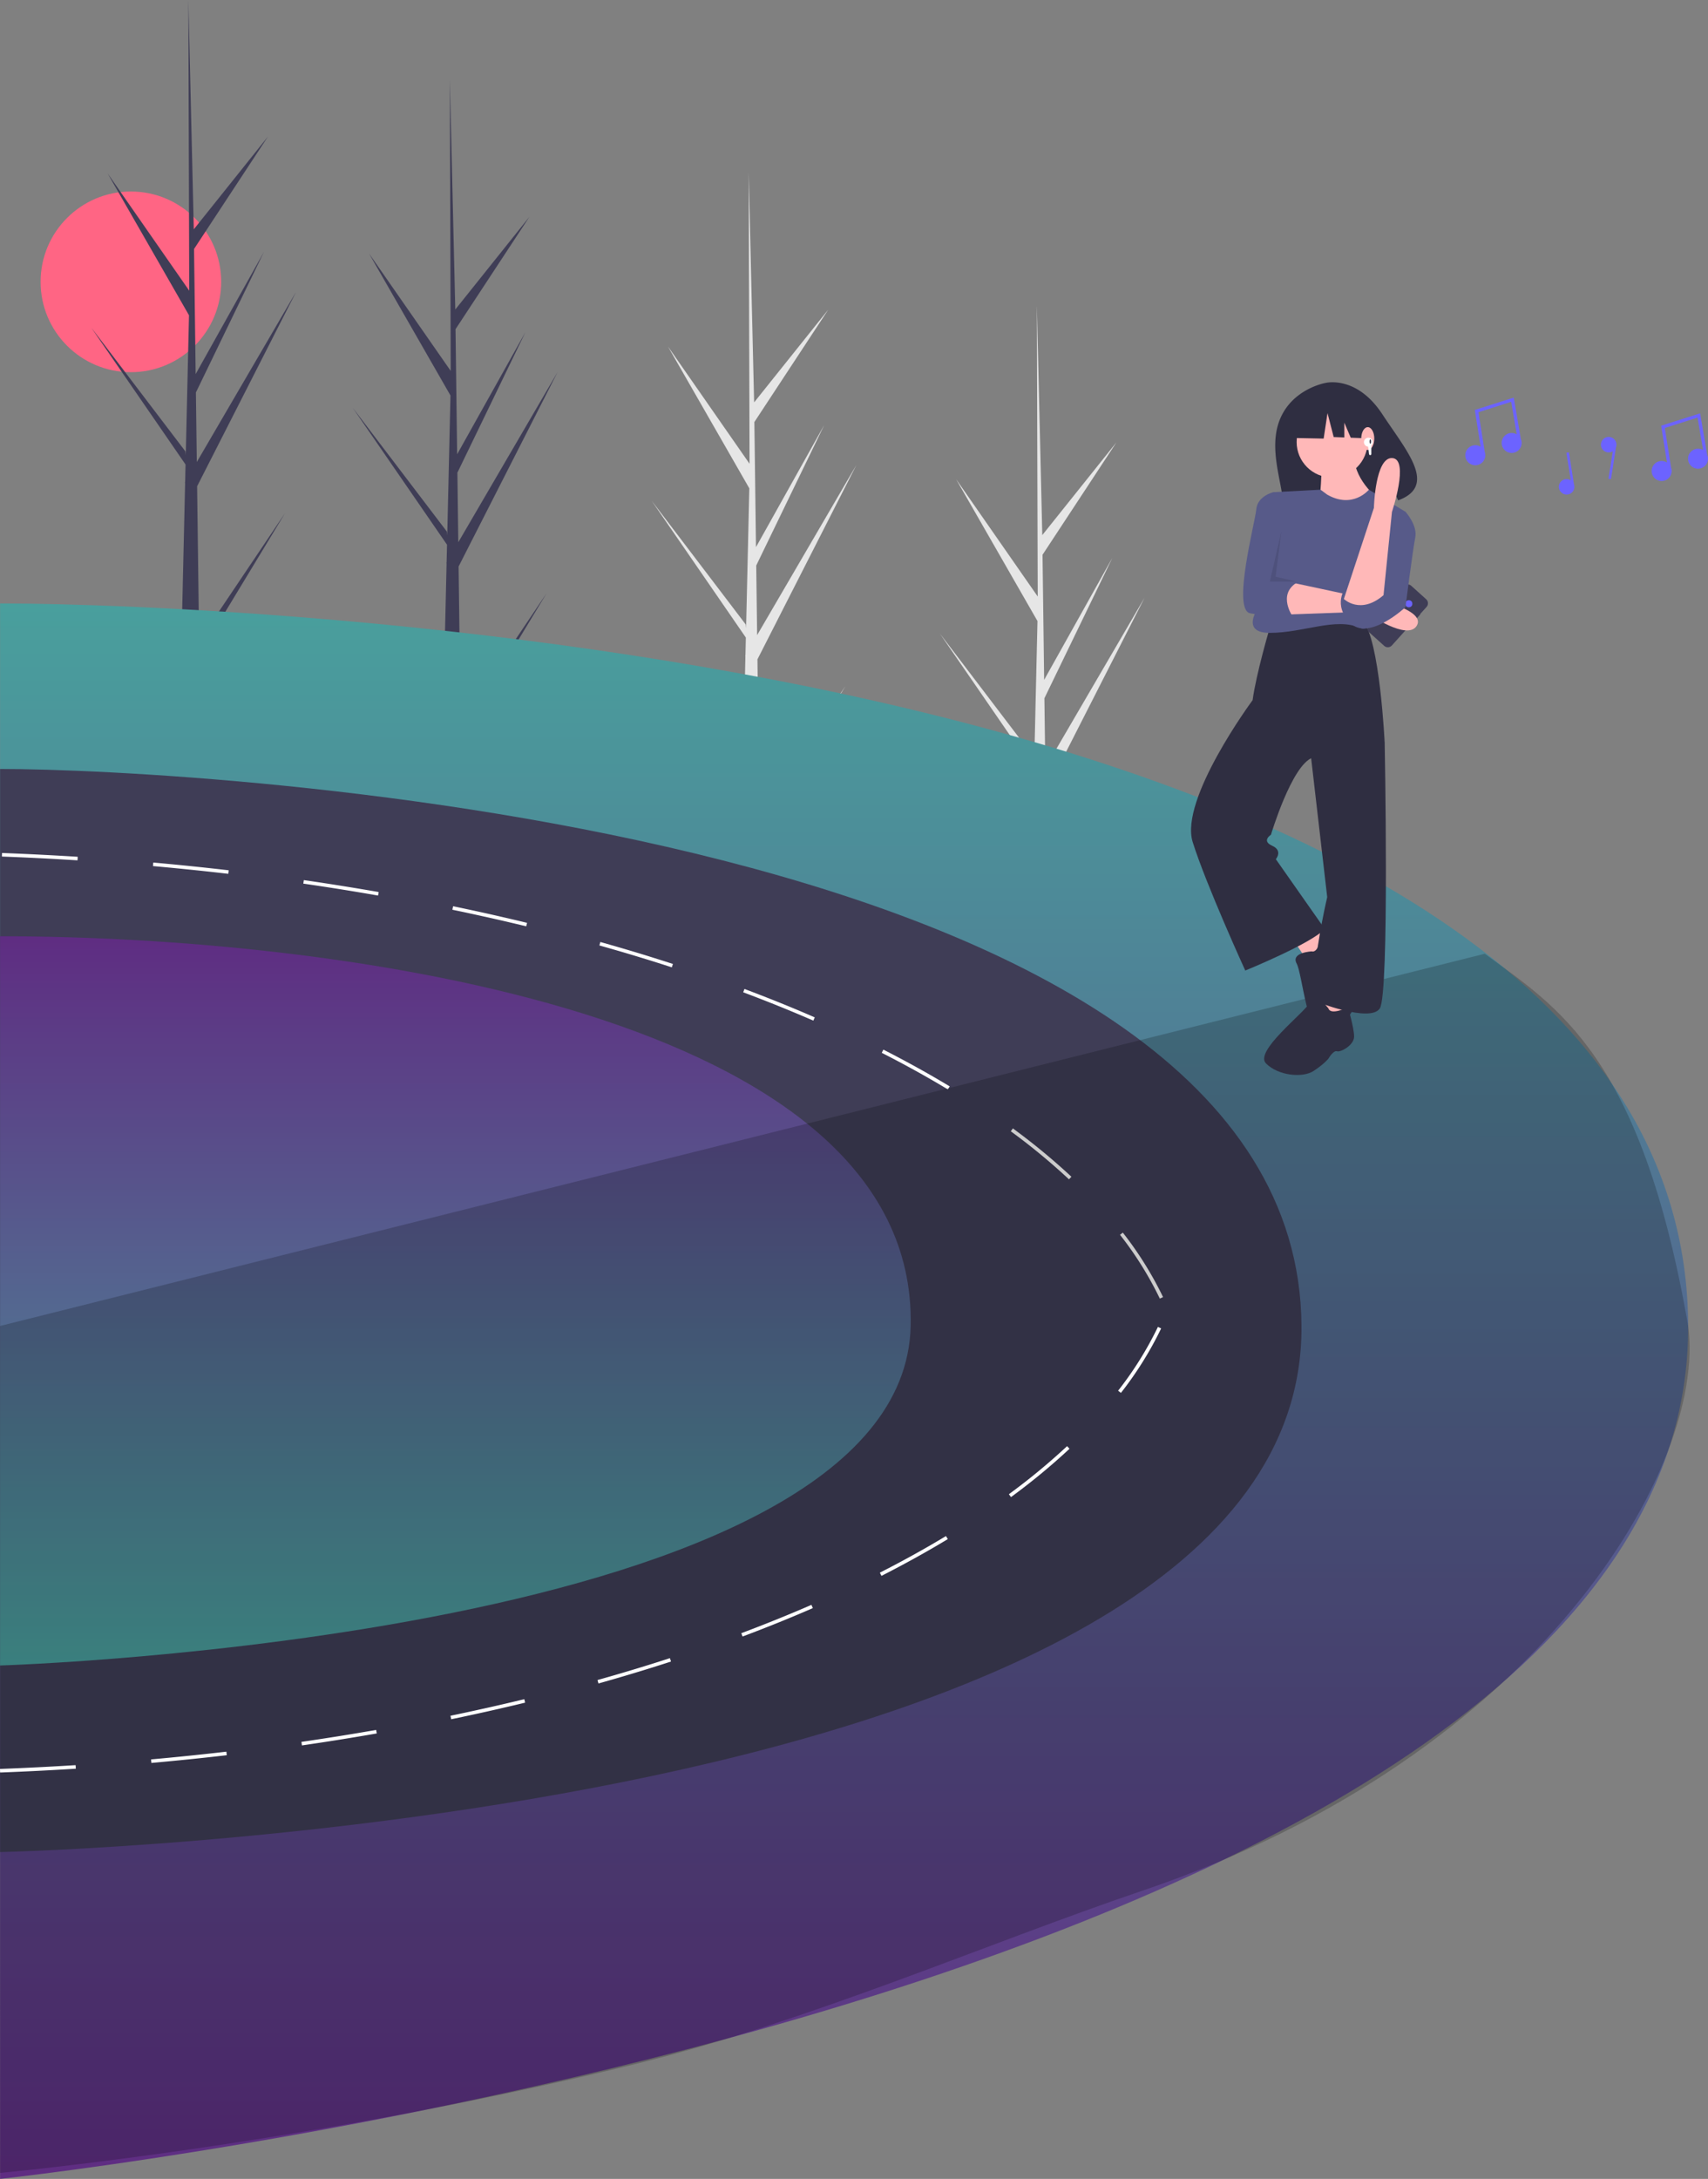 <svg xmlns="http://www.w3.org/2000/svg" xmlns:xlink="http://www.w3.org/1999/xlink" width="898.475" height="1145.682" viewBox="0 0 898.475 1145.682">
  <rect x="0" y="0" width="898.475" height="1145.682" fill="#808080" stroke="none"/>
  <defs>
    <linearGradient id="linear-gradient" x1="0.5" x2="0.5" y2="1" gradientUnits="objectBoundingBox">
      <stop offset="0" stop-color="#49a09d"/>
      <stop offset="1" stop-color="#5f2c82"/>
    </linearGradient>
    <linearGradient id="linear-gradient-2" x1="0.5" x2="0.5" y2="1" gradientUnits="objectBoundingBox">
      <stop offset="0" stop-color="#5f2c82"/>
      <stop offset="1" stop-color="#49a09d"/>
    </linearGradient>
  </defs>
  <g id="undraw_by_the_road_4rfk" transform="translate(0.045 0)">
    <circle id="Ellipse_89" data-name="Ellipse 89" cx="47.5" cy="47.5" r="47.5" transform="translate(21.309 100.696)" fill="#ff6584"/>
    <path id="Path_469" data-name="Path 469" d="M398.254,480.6,443.5,413.309l-45.156,74.528.094,7.572q-4.955.038-9.814-.165l2.244-97.329-.061-.751.083-.145.215-9.2-49.552-71.944,49.494,65.061.176,1.944,1.7-73.536-42.8-74.589,42.922,61.671-.448-152.347v-.507l.015.5,2.841,120.07,39.007-48.772-38.879,59.115.851,65.776,35.894-64.195-35.762,73.865.474,36.575,52.2-89.423L397.194,399.266Z" transform="translate(-156 -101.396)" fill="#3f3d56"/>
    <path id="Path_470" data-name="Path 470" d="M555.455,529.42,600.7,462.131l-45.156,74.528.094,7.572q-4.955.038-9.814-.165l2.244-97.329-.061-.751.083-.145.215-9.2L498.756,364.7l49.494,65.06.176,1.944,1.7-73.536-42.8-74.59,42.922,61.671L549.795,192.9V192.4l.015.5,2.841,120.07,39.007-48.773L552.78,323.308l.851,65.776,35.894-64.195-35.763,73.866.474,36.575,52.2-89.423L554.4,448.089Z" transform="translate(-156 -101.396)" fill="#e6e6e6"/>
    <path id="Path_471" data-name="Path 471" d="M260.7,438.42l45.248-67.289L260.8,445.659l.094,7.572q-4.955.038-9.814-.165l2.244-97.329-.061-.751.083-.145.215-9.2L204,273.7,253.5,338.76l.176,1.944,1.7-73.536-42.8-74.59,42.922,61.671L255.043,101.9V101.4l.015.5,2.841,120.07,39.006-48.773-38.879,59.116.851,65.776,35.894-64.195L259.01,307.755l.474,36.575,52.2-89.423L259.643,357.089Z" transform="translate(-156 -101.396)" fill="#3f3d56"/>
    <path id="Path_472" data-name="Path 472" d="M707.042,599.213l45.248-67.289-45.156,74.528.094,7.572q-4.955.038-9.814-.165l2.244-97.329-.061-.751.083-.145.215-9.2-49.552-71.944,49.494,65.061.176,1.944,1.7-73.536-42.8-74.59,42.922,61.671L701.382,262.7v-.507l.015.5,2.842,120.07,39.007-48.772L704.367,393.1l.851,65.776,35.894-64.195L705.35,468.548l.474,36.575,52.2-89.423L705.982,517.882Z" transform="translate(-156 -101.396)" fill="#e6e6e6"/>
    <path id="Path_473" data-name="Path 473" d="M1044,798.6c1.2,353.619-888,448.474-888,448.474V418.7c.908,0,1.825,0,2.732.009C268.6,418.841,1042.8,444.985,1044,798.6Z" transform="translate(-156 -101.396)" fill="url(#linear-gradient)"/>
    <path id="Path_474" data-name="Path 474" d="M840.593,798.6C842.274,1060.765,156,1075.226,156,1075.226v-569.5C259.145,505.723,838.912,536.443,840.593,798.6Z" transform="translate(-156 -101.396)" fill="#3f3d56"/>
    <path id="Path_475" data-name="Path 475" d="M746.609,749.516l-1.478,1.151a183.175,183.175,0,0,1,20.941,33.546l1.694-.8a185.61,185.61,0,0,0-21.157-33.892Zm-56.115-53.523c-.571-.43-1.142-.852-1.712-1.273l-1.114,1.506c.571.421,1.142.842,1.7,1.263A335.319,335.319,0,0,1,718.285,721.5l1.282-1.366a338.728,338.728,0,0,0-29.073-24.142ZM620.642,653.3l-.852,1.675c12.164,6.185,23.87,12.66,34.781,19.248l.964-1.6C644.587,666.022,632.844,659.519,620.642,653.3Zm-73.07-31.9-.655,1.75c12.651,4.744,25.068,9.76,36.886,14.9l.739-1.712c-11.846-5.155-24.282-10.18-36.971-14.933Zm-47.647-16.337c-9.17-2.873-18.64-5.68-28.156-8.347l-.505,1.806c9.5,2.657,18.948,5.465,28.1,8.319,3.359,1.057,6.681,2.115,9.993,3.191l.571-1.778Q504.959,606.646,499.925,605.069Zm-78.451-21.194c-3.724-.87-7.439-1.712-11.023-2.5-5.352-1.188-10.78-2.349-16.151-3.462l-.374,1.834c5.352,1.1,10.78,2.274,16.122,3.462,3.584.777,7.28,1.619,10.995,2.48,3.921.908,7.86,1.843,11.715,2.77l.44-1.815c-3.856-.936-7.8-1.872-11.725-2.77Zm-105.69-19.716-.271,1.853c13.194,1.909,26.425,4.024,39.31,6.279l.328-1.843C342.237,568.192,329,566.077,315.784,564.159Zm-79.19-9.226-.168,1.862c13.24,1.188,26.565,2.555,39.609,4.07L276.25,559c-13.063-1.516-26.406-2.882-39.656-4.07Zm-79.574-5.025-.066,1.871c13.25.5,26.631,1.17,39.768,2l.112-1.871C183.688,551.087,170.3,550.413,157.02,549.908Z" transform="translate(-156 -101.396)" fill="#fff"/>
    <path id="Path_476" data-name="Path 476" d="M635,798.6c-3.6,164.148-479,178.523-479,178.523V593.681C333.694,593.681,638.593,634.456,635,798.6Z" transform="translate(-156 -101.396)" fill="url(#linear-gradient-2)"/>
    <path id="Path_477" data-name="Path 477" d="M1044,798.6c9.866,72.317-76.3,225.414-286.988,296.9-82.777,28.084-175.484,68.876-268.417,91.578C315.754,1229.3,156,1243.92,156,1243.92V798.6L937.009,602.877C974.535,630.784,1019.113,655.3,1044,798.6Z" transform="translate(-156 -101.396)" opacity="0.2"/>
    <path id="Path_497" data-name="Path 497" d="M828.55,141.562l.025,0-3.7-21.649L804.4,126.414l3.064,19.363a5.262,5.262,0,1,0,2.114,2.6l.019,0-3.288-20.78,17.221-5.471,2.927,17.114a5.251,5.251,0,1,0,2.1,2.327Z" transform="translate(-28.633 89.148)" fill="#6c63ff"/>
    <path id="Path_498" data-name="Path 498" d="M1013.648,157.2l.025,0-3.7-21.649-20.477,6.505,3.064,19.363a5.262,5.262,0,1,0,2.114,2.6l.019,0-3.288-20.78,17.221-5.471,2.927,17.114a5.251,5.251,0,1,0,2.1,2.327Z" transform="translate(-115.699 81.79)" fill="#6c63ff"/>
    <path id="Path_499" data-name="Path 499" d="M900.237,190.956l.015,0-2.638-16.673-1.3.206,2.287,14.454a4.08,4.08,0,1,0,1.639,2.015Z" transform="translate(-72.356 63.572)" fill="#6c63ff"/>
    <path id="Path_500" data-name="Path 500" d="M942.278,163.055a4.072,4.072,0,1,0-1.9,3.435l-2.287,14.454,1.3.206,2.638-16.673-.015,0A4.044,4.044,0,0,0,942.278,163.055Z" transform="translate(-92.016 70.773)" fill="#6c63ff"/>
    <path id="Path_501" data-name="Path 501" d="M473.448,548.6l7.719,11.579,11.579-9.006-7.719-9.65Z" transform="translate(207.301 -53.718)" fill="#ffb8b8"/>
    <path id="Path_502" data-name="Path 502" d="M639.3,661.724s-11.056.514-7.939,6.358S636.9,706.9,645.8,704.99s16.959-12.017,16.86-18.975-1.212-9.975-1.212-9.975-2.385-4.605-.8-5.877,2.187-9.31-1.594-11.754-14.712-5.68-14.712-5.68S643.236,662.738,639.3,661.724Z" transform="translate(50.664 -161.479)" fill="#2f2e41"/>
    <path id="Path_503" data-name="Path 503" d="M499.1,605.9l-2.573,14.152,13.509,1.286V610.4Z" transform="translate(196.446 -83.999)" fill="#ffb8b8"/>
    <path id="Path_504" data-name="Path 504" d="M568.393,345.212s-7.076,23.8-9.006,37.954c0,0-38.6,52.106-31.521,74.621s27.661,67.544,27.661,67.544,34.737-14.152,41.813-21.872L571.61,466.792s3.86-4.5-1.93-7.076-.643-5.79-.643-5.79,10.936-36.667,21.872-40.527l37.954-7.719S626.289,351,617.283,341.352C617.283,341.352,572.253,342,568.393,345.212Z" transform="translate(99.49 -15.014)" fill="#2f2e41"/>
    <path id="Path_505" data-name="Path 505" d="M633.425,721.8s-6.433-9.006-9.649-3.216-29.591,25.731-23.158,32.164,19.3,7.719,25.088,3.86,7.719-6.433,7.719-6.433,2.573-4.5,4.5-3.86,9.006-3.216,9.006-7.719-3.216-15.439-3.216-15.439S634.712,725.661,633.425,721.8Z" transform="translate(65.336 -191.543)" fill="#2f2e41"/>
    <path id="Path_506" data-name="Path 506" d="M645.238,453.46l9.006,77.837s-5.146,21.872-6.433,38.6,0,16.082,0,16.082,28.948,11.579,34.094,3.86,2.573-139.592,2.573-139.592l-15.439-14.152Z" transform="translate(43.874 -59.577)" fill="#2f2e41"/>
    <path id="Path_507" data-name="Path 507" d="M613.25,123.812c6.678-15.757,23.678-18.733,23.678-18.733s16.368-4.367,30.038,16.429c12.741,19.384,29.172,37.545,8.335,45.282l-5.5-11.56-.66,13.3a84.835,84.835,0,0,1-9.173,1.392c-23.112,2.348-44.9,6.252-45.3-2.1C614.123,156.722,606.824,138.974,613.25,123.812Z" transform="translate(60.158 96.303)" fill="#2f2e41"/>
    <circle id="Ellipse_92" data-name="Ellipse 92" cx="18.655" cy="18.655" r="18.655" transform="translate(682.036 213.764)" fill="#ffb8b8"/>
    <path id="Path_508" data-name="Path 508" d="M654.71,185.347s-.322,18.977-2.251,23.48,34.416-3.538,34.416-3.538-12.866-9.006-14.8-21.228Z" transform="translate(40.512 58.972)" fill="#ffb8b8"/>
    <path id="Path_509" data-name="Path 509" d="M627.456,213.953l-3.513-2.584-24.791,1.3L594,269.275s-14.8,17.369,3.216,17.369,34.737-8.363,47.6-2.573,23.8-61.112,23.8-61.112l-19.232-11.59S640.965,221.672,627.456,213.953Z" transform="translate(70.662 46.127)" fill="#575a89"/>
    <path id="Path_510" data-name="Path 510" d="M620.637,302.485,656.66,310.2v8.363l-36.024,1.287S616.777,305.058,620.637,302.485Z" transform="translate(56.253 3.268)" fill="#ffb8b8"/>
    <path id="Path_511" data-name="Path 511" d="M601.738,217.035l-7.076-3.216s-8.363,1.93-9.006,9.006S572.79,275.574,582.44,277.5s22.515,1.93,22.515,1.93-8.363-11.579,1.93-18.012l-7.719-3.86s-7.719-17.369-2.573-26.375S601.738,217.035,601.738,217.035Z" transform="translate(75.151 44.975)" fill="#575a89"/>
    <path id="Path_512" data-name="Path 512" d="M466,17.357l17.036-8.924,23.527,3.651,4.867,21.5-12.117-.466-3.385-7.9v7.768l-5.591-.215L487.088,20.2,485.06,33.583l-19.876-.406Z" transform="translate(211.188 197.034)" fill="#2f2e41"/>
    <ellipse id="Ellipse_93" data-name="Ellipse 93" cx="3.431" cy="6.004" rx="3.431" ry="6.004" transform="translate(716.023 224.596)" fill="#ffb8b8"/>
    <circle id="Ellipse_94" data-name="Ellipse 94" cx="2.341" cy="2.341" r="2.341" transform="translate(717.441 230.167)" fill="#fff"/>
    <ellipse id="Ellipse_95" data-name="Ellipse 95" cx="0.381" cy="1.142" rx="0.381" ry="1.142" transform="translate(720.407 231.014)" fill="#2f2e41"/>
    <path id="Path_513" data-name="Path 513" d="M703.869,172.234h0a.6.6,0,0,1-.6-.6l-.6-4.792h1.8v4.792A.6.6,0,0,1,703.869,172.234Z" transform="translate(16.859 67.071)" fill="#fff"/>
    <path id="Path_514" data-name="Path 514" d="M455.328,148.149l-6.074,26.323h14.174l-11.136-2.531Z" transform="translate(218.681 131.314)" opacity="0.1"/>
    <path id="Path_515" data-name="Path 515" d="M730.136,321.046l-.135-.121,3.325-3.689a2.875,2.875,0,0,0-.211-4.06l-7.816-7.044a2.874,2.874,0,0,0-4.06.211L703,326.582a2.874,2.874,0,0,0,.211,4.06l7.816,7.044a2.874,2.874,0,0,0,4.06-.211l12.549-13.924.135.121Z" transform="translate(17.053 1.901)" fill="#3f3d56"/>
    <circle id="Ellipse_96" data-name="Ellipse 96" cx="1.852" cy="1.852" r="1.852" transform="translate(739.204 315.611)" fill="#6c63ff"/>
    <path id="Path_516" data-name="Path 516" d="M711.848,322.487s21.929,5.307,16.876,12.875-25-6.264-25-6.264Z" transform="translate(16.363 -6.14)" fill="#ffb8b8"/>
    <path id="Path_517" data-name="Path 517" d="M703.971,233.252h5.79s6.433,7.076,5.146,13.509-5.146,36.667-5.146,36.667-19.3,18.012-28.948,8.363-2.573-18.655-2.573-18.655,12.866,10.293,19.942-3.216Z" transform="translate(29.527 35.834)" fill="#575a89"/>
    <path id="Path_518" data-name="Path 518" d="M699.657,252.029l4.431-43.775s9.293-27.635.221-28.312-9.709,26.187-9.709,26.187l-15.8,47.9S687.471,262.522,699.657,252.029Z" transform="translate(28.087 60.915)" fill="#ffb8b8"/>
    <path id="Path_521" data-name="Path 521" d="M746.609,584.6l-1.478-1.151a183.176,183.176,0,0,0,20.941-33.546l1.694.8A185.61,185.61,0,0,1,746.609,584.6Zm-56.115,53.523c-.571.43-1.142.852-1.712,1.273l-1.114-1.506c.571-.421,1.142-.842,1.7-1.263a335.319,335.319,0,0,0,28.914-24.011l1.282,1.366a338.728,338.728,0,0,1-29.073,24.142Zm-69.852,42.688-.852-1.675c12.164-6.185,23.87-12.66,34.781-19.248l.964,1.6C644.587,668.1,632.844,674.6,620.642,680.816Zm-73.07,31.9-.655-1.75c12.651-4.744,25.068-9.76,36.886-14.9l.739,1.712c-11.846,5.155-24.282,10.18-36.971,14.933Zm-47.647,16.337c-9.17,2.873-18.64,5.68-28.156,8.347l-.505-1.806c9.5-2.657,18.948-5.465,28.1-8.319,3.359-1.057,6.681-2.115,9.993-3.191l.571,1.778Q504.959,727.475,499.925,729.052Zm-78.451,21.194c-3.724.87-7.439,1.712-11.023,2.5-5.352,1.188-10.779,2.349-16.151,3.462l-.374-1.834c5.352-1.1,10.779-2.274,16.122-3.462,3.584-.777,7.28-1.619,10.995-2.48,3.921-.908,7.86-1.843,11.715-2.77l.44,1.815c-3.856.936-7.8,1.872-11.725,2.77Zm-105.69,19.716-.271-1.853c13.194-1.909,26.425-4.024,39.31-6.279l.328,1.843C342.237,765.929,329,768.044,315.784,769.962Zm-79.19,9.226-.168-1.862c13.24-1.188,26.565-2.555,39.609-4.07l.215,1.862c-13.063,1.516-26.406,2.882-39.656,4.07Zm-79.574,5.025-.065-1.871c13.25-.5,26.631-1.17,39.768-2l.112,1.871C183.688,783.034,170.3,783.708,157.02,784.213Z" transform="translate(-157 147.789)" fill="#fff"/>
  </g>
</svg>
